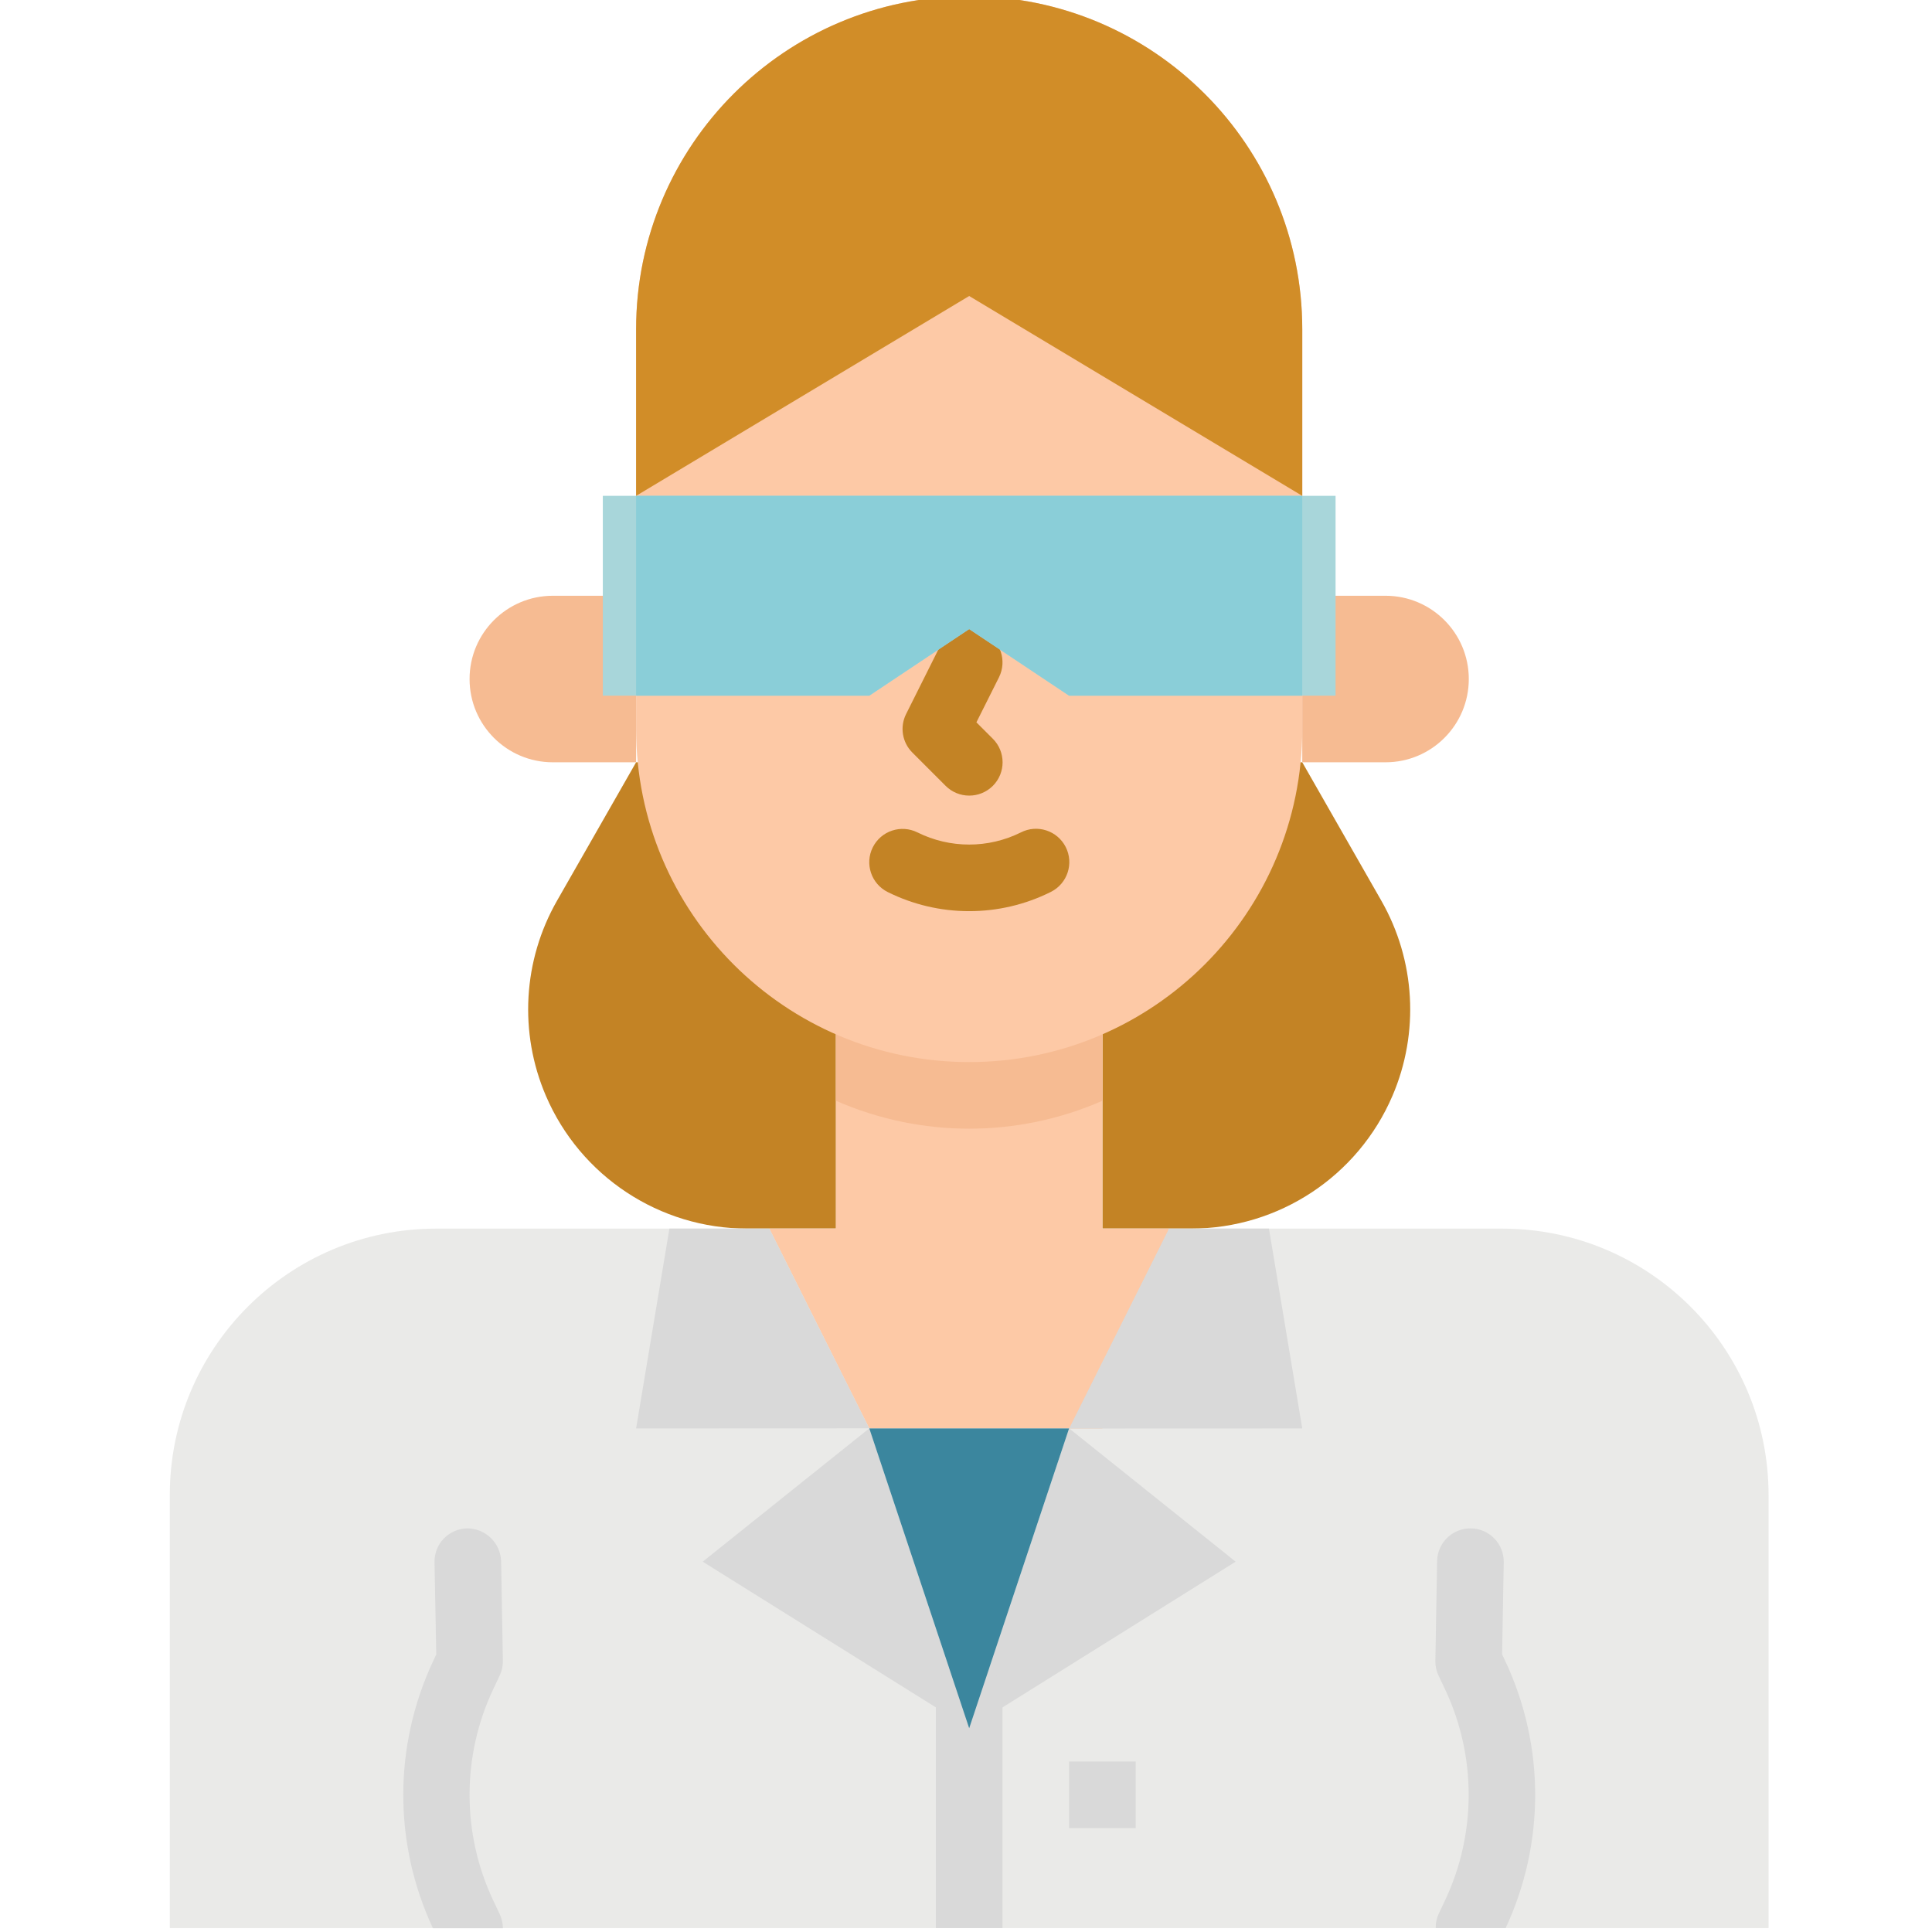 <svg height="511pt" viewBox="-44 1 511 511.999" width="511pt" xmlns="http://www.w3.org/2000/svg"><path d="m177.035 326.594h-23.488c-23.23-.004-44.23-13.848-53.383-35.203-7.176-16.742-6.082-35.883 2.957-51.699l20.953-36.676h52.961zm0 0" fill="#c38325"/><path d="m247.652 326.594h23.488c23.23-.004 44.23-13.848 53.383-35.203 7.176-16.742 6.082-35.883-2.957-51.699l-20.953-36.676h-52.961zm0 0" fill="#c38325"/><path d="m256.477 326.594h97.098c38.996 0 70.613 31.613 70.613 70.613v114.75h-423.688v-114.75c0-39 31.613-70.613 70.613-70.613zm0 0" fill="#eaeae8"/><path d="m247.652 326.594v-61.789h-70.617v61.789h-17.652l26.48 52.961h61.789l17.652-52.961zm0 0" fill="#fdc9a6"/><path d="m177.035 292.715c22.508 9.863 48.109 9.863 70.617 0v-27.91h-70.617zm0 0" fill="#f6bb92"/><path d="m124.074 88.27v105.922c0 48.75 39.52 88.266 88.27 88.266s88.27-39.516 88.27-88.266v-105.922c0-48.75-39.52-88.27-88.27-88.27s-88.27 39.52-88.27 88.27zm0 0" fill="#fdc9a6"/><path d="m212.344 211.844c-2.34 0-4.586-.93-6.242-2.586l-8.824-8.828c-2.688-2.684-3.355-6.785-1.66-10.188l8.828-17.652c2.176-4.363 7.48-6.133 11.844-3.953 4.363 2.18 6.133 7.48 3.953 11.848l-5.984 11.941 4.328 4.324c3.461 3.434 3.484 9.023.051 12.484-1.664 1.676-3.93 2.617-6.293 2.609zm0 0" fill="#c38325"/><path d="m212.344 242.465c-7.492.008-14.883-1.727-21.59-5.066-4.363-2.176-6.137-7.48-3.961-11.844 2.18-4.363 7.48-6.133 11.844-3.957 8.629 4.293 18.777 4.293 27.406 0 4.344-2.215 9.66-.484 11.871 3.855 2.215 4.344.488 9.66-3.855 11.875-.043.02-.082.039-.125.062-6.703 3.344-14.098 5.082-21.59 5.074zm0 0" fill="#c38325"/><path d="m300.613 158.883h22.066c12.188 0 22.066 9.879 22.066 22.066s-9.879 22.066-22.066 22.066h-22.066zm0 0" fill="#f6bb92"/><path d="m124.074 203.016h-22.066c-12.188 0-22.066-9.879-22.066-22.066s9.879-22.066 22.066-22.066h22.066zm0 0" fill="#f6bb92"/><path d="m159.383 326.594h-26.48l-8.828 52.961 61.789-.027zm0 0" fill="#d9d9d9"/><path d="m265.305 326.594h26.48l8.828 52.961-61.789.023zm0 0" fill="#d9d9d9"/><path d="m309.438 185.363h-70.613l-26.48-17.652-26.48 17.652h-70.613v-52.961h194.188zm0 0" fill="#a8d6da"/><path d="m300.613 132.402h-176.539v52.961h61.789l26.48-17.652 26.48 17.652h61.789zm0 0" fill="#8aced8"/><g fill="#d9d9d9"><path d="m185.863 379.527 26.48 79.469-70.613-44.137zm0 0"/><path d="m238.824 379.527-26.48 79.469 70.613-44.137zm0 0"/><path d="m238.824 467.82h17.652v17.656h-17.652zm0 0"/><path d="m221.172 511.957v-60.527c.652-4.875-2.766-9.359-7.641-10.012-4.875-.656-9.359 2.762-10.016 7.637-.105.789-.105 1.59 0 2.375v60.527zm0 0"/></g><path d="m238.824 379.555v-.027l-26.48 79.469-26.48-79.469v.027zm0 0" fill="#3b869e"/><path d="m354.457 441.289-.883-1.863.43-24.406c.09-4.875-3.793-8.898-8.668-8.984-4.875-.09-8.895 3.793-8.984 8.668l-.469 26.48c-.02 1.363.285 2.711.883 3.938l1.766 3.723c8.242 17.621 8.242 37.988 0 55.609l-1.766 3.727c-.543 1.188-.816 2.48-.793 3.785h18.535c10.457-22.402 10.438-48.289-.051-70.676zm0 0" fill="#d9d9d9"/><path d="m87.887 508.168-1.766-3.715c-8.242-17.621-8.242-37.988 0-55.609l1.766-3.734c.598-1.223.902-2.574.883-3.938l-.469-26.48c-.184-4.824-4.145-8.648-8.977-8.656-4.875.082-8.762 4.098-8.676 8.973v.012l.465 24.406-.883 1.914c-10.473 22.391-10.473 48.27 0 70.66h18.539c0-1.328-.301-2.637-.883-3.832zm0 0" fill="#d9d9d9"/><path d="m212.344 0c-48.75 0-88.27 39.52-88.27 88.27v44.133l88.27-52.961 88.27 52.961v-44.133c0-48.75-39.52-88.27-88.27-88.27zm0 0" fill="#d18d28"/></svg>